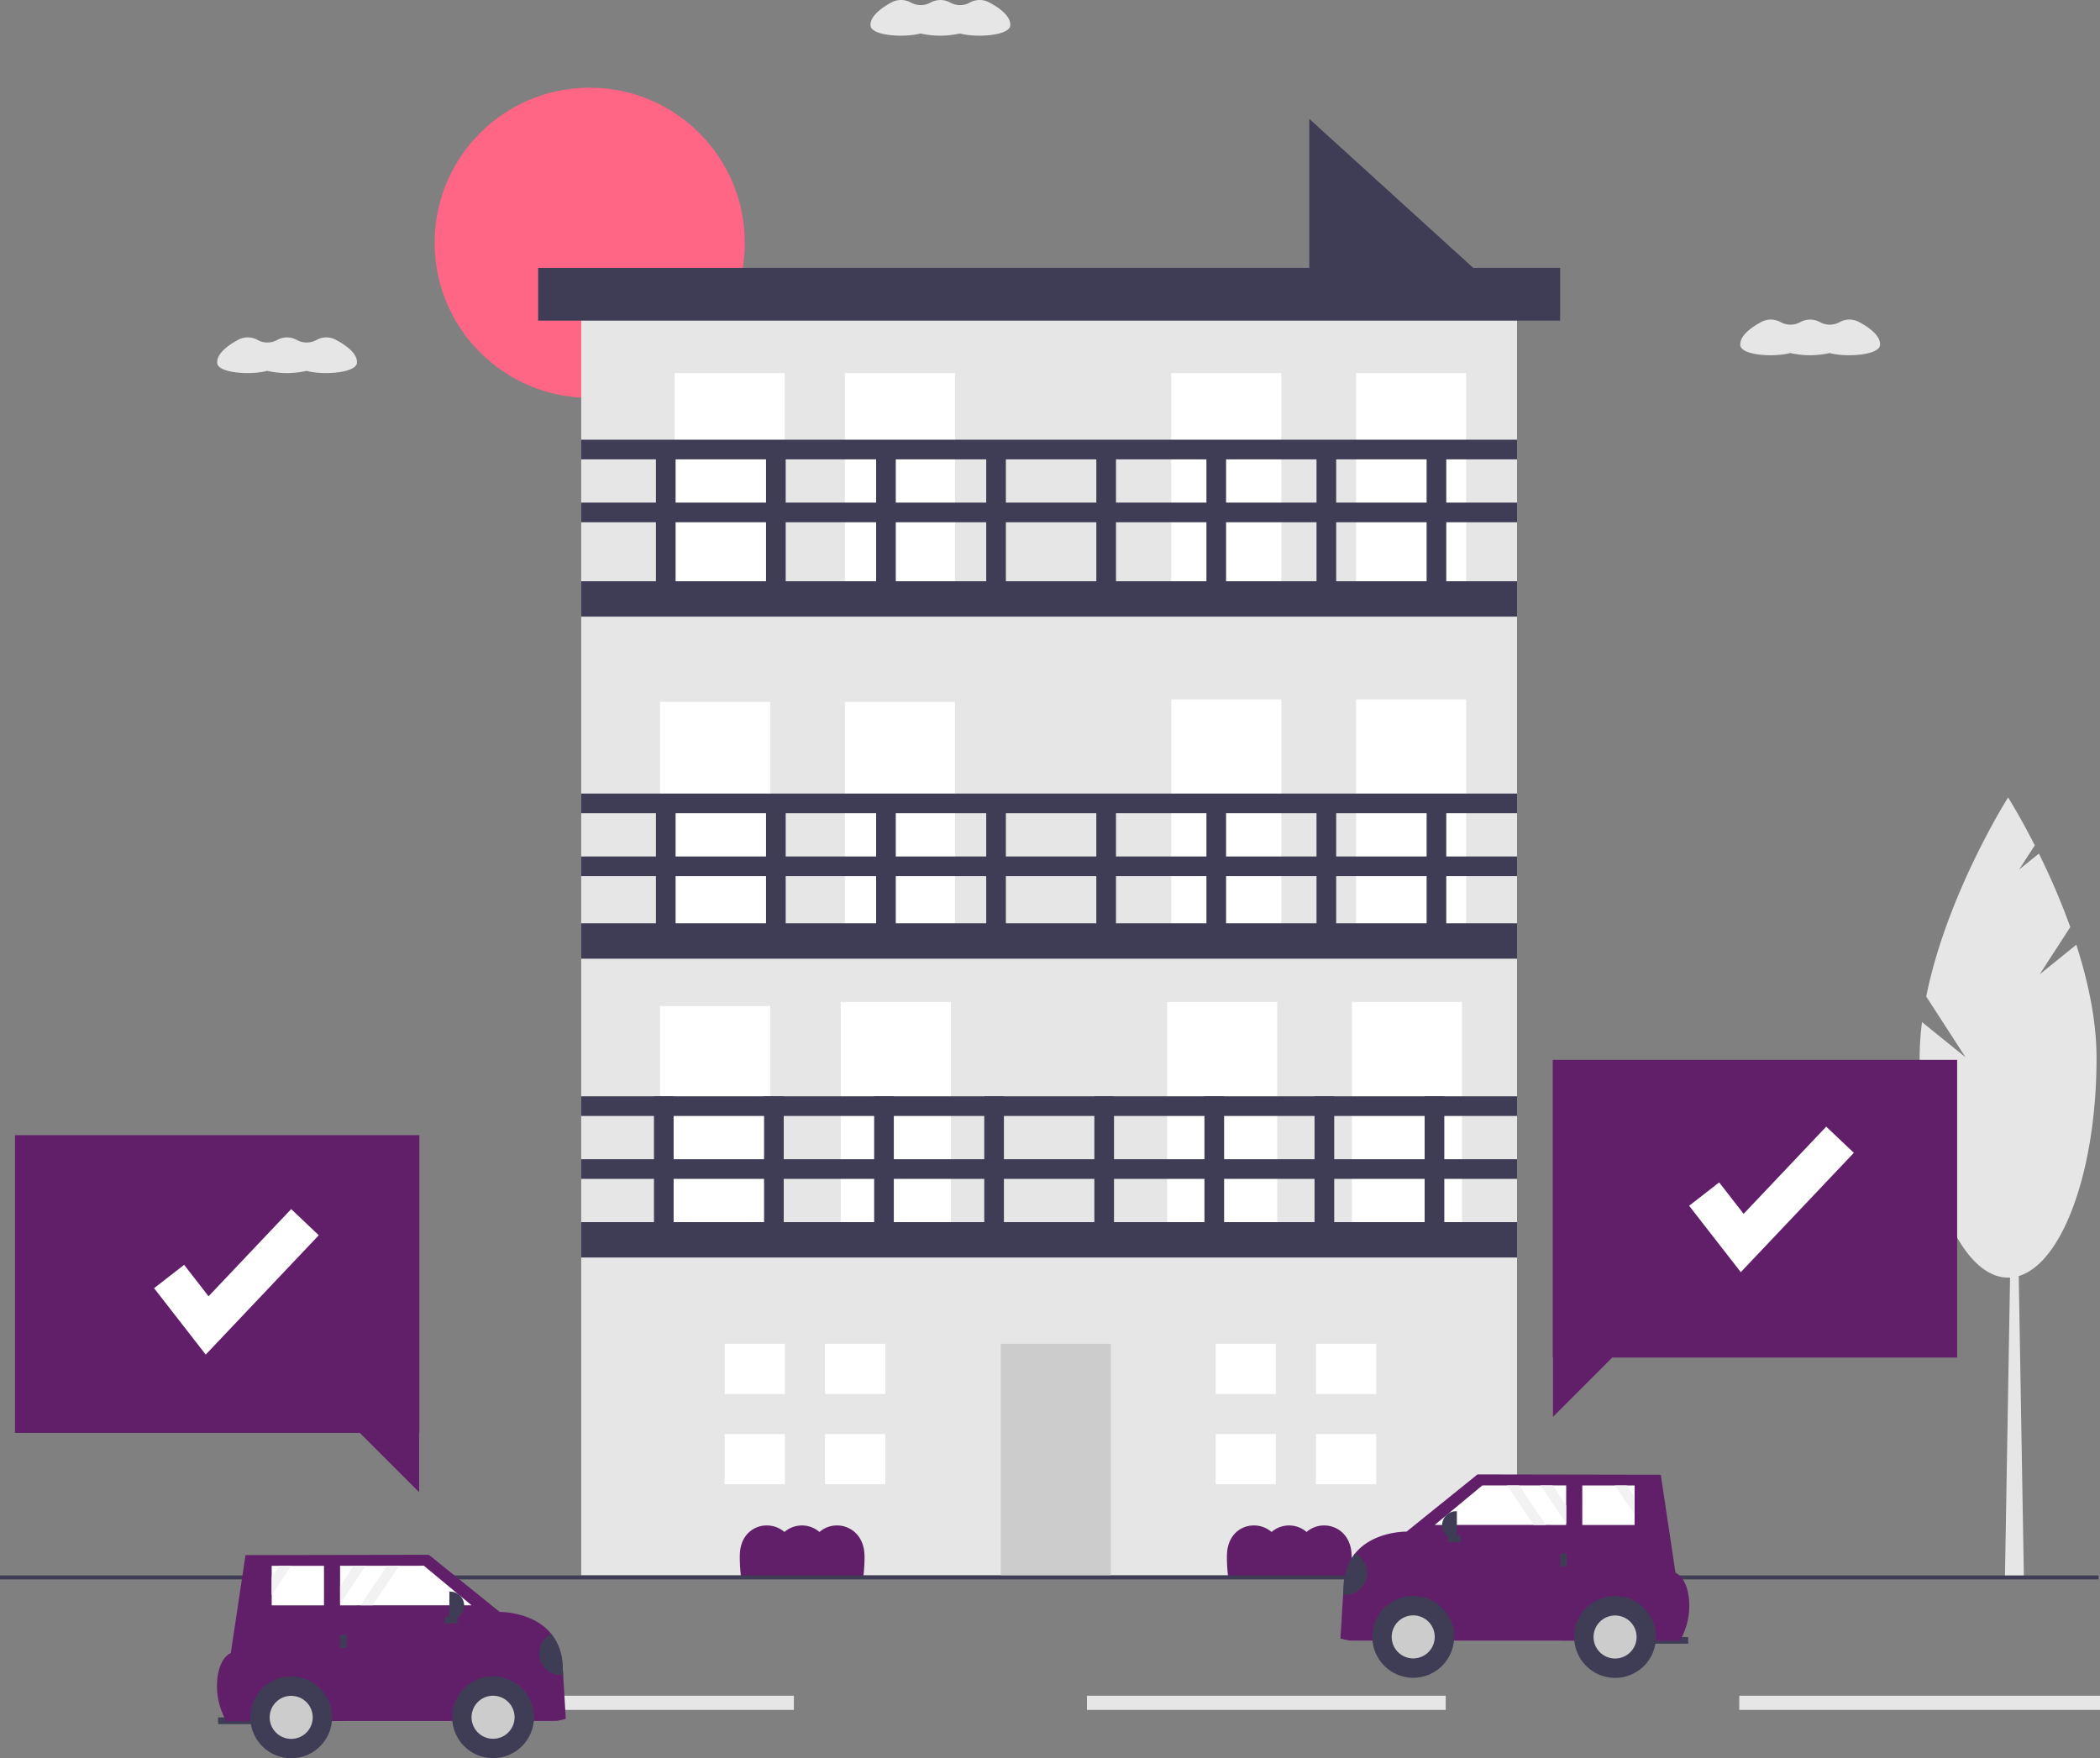 <svg id="a2004bc7-ef99-430b-b7c9-8e162ba022b9" data-name="Layer 1" xmlns="http://www.w3.org/2000/svg" width="888.516" height="743.976" viewBox="0 0 888.516 743.976"><rect x="0" y="0" width="888.516" height="743.976" fill="#808080" stroke="none"/><title>order_a_car</title><circle cx="249.509" cy="102.717" r="65.617" fill="#ff6584"/><polygon points="632.671 121.848 553.963 121.848 553.963 50.296 632.671 121.848" fill="#3f3d56"/><rect x="245.916" y="119.506" width="395.951" height="547.029" fill="#e6e6e6"/><rect x="285.419" y="157.86" width="46.582" height="98.156" fill="#fff"/><rect x="357.472" y="157.86" width="46.582" height="98.156" fill="#fff"/><rect x="279.28" y="296.983" width="46.582" height="98.156" fill="#fff"/><rect x="357.472" y="296.983" width="46.582" height="98.156" fill="#fff"/><rect x="279.28" y="425.709" width="46.582" height="98.156" fill="#fff"/><rect x="355.718" y="423.955" width="46.582" height="98.156" fill="#fff"/><rect x="423.423" y="568.599" width="46.582" height="98.156" fill="#ccc"/><rect x="493.802" y="423.955" width="46.582" height="98.156" fill="#fff"/><rect x="571.994" y="423.955" width="46.582" height="98.156" fill="#fff"/><rect x="495.556" y="295.944" width="46.582" height="98.156" fill="#fff"/><rect x="573.748" y="295.944" width="46.582" height="98.156" fill="#fff"/><rect x="495.556" y="157.86" width="46.582" height="98.156" fill="#fff"/><rect x="573.748" y="157.86" width="46.582" height="98.156" fill="#fff"/><rect x="245.916" y="245.944" width="395.951" height="14.973" fill="#3f3d56"/><rect x="245.916" y="362.4" width="395.951" height="8.318" fill="#3f3d56"/><rect x="245.916" y="335.781" width="395.951" height="8.318" fill="#3f3d56"/><rect x="403.322" y="571.009" width="66.546" height="8.318" transform="translate(856.022 60.561) rotate(90)" fill="#3f3d56"/><rect x="449.904" y="571.009" width="66.546" height="8.318" transform="translate(902.604 13.979) rotate(90)" fill="#3f3d56"/><rect x="496.487" y="571.009" width="66.546" height="8.318" transform="translate(949.187 -32.604) rotate(90)" fill="#3f3d56"/><rect x="543.069" y="571.009" width="66.546" height="8.318" transform="translate(995.769 -79.186) rotate(90)" fill="#3f3d56"/><rect x="589.652" y="571.009" width="66.546" height="8.318" transform="translate(1042.352 -125.769) rotate(90)" fill="#3f3d56"/><rect x="636.234" y="571.009" width="66.546" height="8.318" transform="translate(1088.934 -172.351) rotate(90)" fill="#3f3d56"/><rect x="682.817" y="571.009" width="66.546" height="8.318" transform="translate(1135.517 -218.934) rotate(90)" fill="#3f3d56"/><rect x="729.399" y="571.009" width="66.546" height="8.318" transform="translate(1182.099 -265.516) rotate(90)" fill="#3f3d56"/><rect x="404.154" y="444.571" width="66.546" height="8.318" transform="translate(730.415 -66.709) rotate(90)" fill="#3f3d56"/><rect x="450.736" y="444.571" width="66.546" height="8.318" transform="translate(776.998 -113.291) rotate(90)" fill="#3f3d56"/><rect x="497.319" y="444.571" width="66.546" height="8.318" transform="translate(823.58 -159.874) rotate(90)" fill="#3f3d56"/><rect x="543.901" y="444.571" width="66.546" height="8.318" transform="translate(870.163 -206.456) rotate(90)" fill="#3f3d56"/><rect x="590.484" y="444.571" width="66.546" height="8.318" transform="translate(916.745 -253.039) rotate(90)" fill="#3f3d56"/><rect x="637.066" y="444.571" width="66.546" height="8.318" transform="translate(963.328 -299.621) rotate(90)" fill="#3f3d56"/><rect x="683.649" y="444.571" width="66.546" height="8.318" transform="translate(1009.91 -346.204) rotate(90)" fill="#3f3d56"/><rect x="730.231" y="444.571" width="66.546" height="8.318" transform="translate(1056.493 -392.786) rotate(90)" fill="#3f3d56"/><rect x="404.154" y="296.505" width="66.546" height="8.318" transform="translate(582.35 -214.774) rotate(90)" fill="#3f3d56"/><rect x="450.736" y="296.505" width="66.546" height="8.318" transform="translate(628.932 -261.357) rotate(90)" fill="#3f3d56"/><rect x="497.319" y="296.505" width="66.546" height="8.318" transform="translate(675.515 -307.939) rotate(90)" fill="#3f3d56"/><rect x="543.901" y="296.505" width="66.546" height="8.318" transform="translate(722.097 -354.522) rotate(90)" fill="#3f3d56"/><rect x="590.484" y="296.505" width="66.546" height="8.318" transform="translate(768.68 -401.104) rotate(90)" fill="#3f3d56"/><rect x="637.066" y="296.505" width="66.546" height="8.318" transform="translate(815.262 -447.687) rotate(90)" fill="#3f3d56"/><rect x="683.649" y="296.505" width="66.546" height="8.318" transform="translate(861.845 -494.269) rotate(90)" fill="#3f3d56"/><rect x="730.231" y="296.505" width="66.546" height="8.318" transform="translate(908.427 -540.852) rotate(90)" fill="#3f3d56"/><rect x="245.916" y="212.671" width="395.951" height="8.318" fill="#3f3d56"/><rect x="245.916" y="186.052" width="395.951" height="8.318" fill="#3f3d56"/><rect x="245.916" y="390.682" width="395.951" height="14.973" fill="#3f3d56"/><rect x="227.696" y="113.351" width="432.392" height="22.312" fill="#3f3d56"/><polygon points="332.09 589.824 332.09 568.599 306.62 568.599 306.62 589.824 329.967 589.824 332.09 589.824" fill="#fff"/><polygon points="329.967 606.803 306.62 606.803 306.62 628.028 332.09 628.028 332.09 606.803 329.967 606.803" fill="#fff"/><rect x="349.07" y="568.599" width="25.47" height="21.225" fill="#fff"/><rect x="349.07" y="606.803" width="25.47" height="21.225" fill="#fff"/><polygon points="539.823 589.824 539.823 568.599 514.353 568.599 514.353 589.824 537.7 589.824 539.823 589.824" fill="#fff"/><polygon points="537.7 606.803 514.353 606.803 514.353 628.028 539.823 628.028 539.823 606.803 537.7 606.803" fill="#fff"/><rect x="556.802" y="568.599" width="25.47" height="21.225" fill="#fff"/><rect x="556.802" y="606.803" width="25.47" height="21.225" fill="#fff"/><rect x="245.916" y="517.12" width="395.951" height="14.973" fill="#3f3d56"/><rect x="245.916" y="490.502" width="395.951" height="8.318" fill="#3f3d56"/><rect x="245.916" y="463.883" width="395.951" height="8.318" fill="#3f3d56"/><path d="M521.529,737.417q.001-.695-.019-1.382c-.356-12.264-12.521-15.59-19.043-9.784a11.314,11.314,0,0,0-14.836,0c-6.55-5.714-18.473-2.625-18.867,9.5q-.022.687-.024,1.382a71.13,71.13,0,0,0,.468,7.63h51.859A70.394,70.394,0,0,0,521.529,737.417Z" transform="translate(-155.742 -78.012)" fill="#611f69"/><path d="M727.639,737.417q.001-.695-.019-1.382c-.356-12.264-12.521-15.59-19.043-9.784a11.314,11.314,0,0,0-14.836,0c-6.55-5.714-18.473-2.625-18.867,9.5q-.022.687-.024,1.382a71.133,71.133,0,0,0,.468,7.63h51.859A70.394,70.394,0,0,0,727.639,737.417Z" transform="translate(-155.742 -78.012)" fill="#611f69"/><polygon points="856.314 667.579 848.294 667.579 850.967 510.911 853.641 510.911 856.314 667.579" fill="#e6e6e6"/><path d="M1018.739,490.289l12.946-20.008a299.962,299.962,0,0,0-13.282-31.092l-8.372,6.762,6.629-10.244c-6.317-12.435-11.288-20.27-11.288-20.27s-25.965,40.916-34.639,84.237l16.613,25.675L968.955,510.493a121.357,121.357,0,0,0-1.009,15.218c0,51.306,16.756,92.898,37.426,92.898s37.426-41.592,37.426-92.898c0-15.905-3.598-32.546-8.562-47.939Z" transform="translate(-155.742 -78.012)" fill="#e6e6e6"/><polygon points="828.074 448.447 656.97 448.447 656.97 574.433 657.074 574.433 657.074 599.516 682.157 574.433 828.074 574.433 828.074 448.447" fill="#611f69"/><rect x="459.892" y="717.512" width="151.803" height="6" fill="#e6e6e6"/><rect x="735.892" y="717.512" width="152.624" height="6" fill="#e6e6e6"/><rect x="183.892" y="717.512" width="152" height="6" fill="#e6e6e6"/><rect y="666.619" width="887.892" height="1.673" fill="#3f3d56"/><rect x="852.136" y="770.691" width="17.876" height="2.837" transform="translate(1565.993 1466.667) rotate(-179.969)" fill="#3f3d56"/><path d="M722.892,771.326l3.688.853,140.168.075,1.26-2.937a29.642,29.642,0,0,0,2.179-16.028c-.604-4.056-2.116-8.086-5.552-9.836L858.416,702.024l-77.548-.139-30.003,24.199s-14.153-.254-21.842,9.318a22.468,22.468,0,0,0-4.7,12.374l-.303,4.98Z" transform="translate(-155.742 -78.012)" fill="#611f69"/><circle cx="597.936" cy="692.621" r="17.308" fill="#3f3d56"/><circle cx="597.936" cy="692.621" r="9.11" fill="#ccc"/><circle cx="683.343" cy="692.667" r="17.308" fill="#3f3d56"/><circle cx="683.343" cy="692.667" r="9.11" fill="#ccc"/><polygon points="607.043 645.244 648.913 645.262 654.024 645.262 662.653 645.268 662.653 644.638 662.659 637.051 662.665 628.53 656.925 628.53 651.813 628.524 642.76 628.518 637.649 628.518 627.197 628.512 607.043 645.244" fill="#fff"/><polygon points="669.466 645.274 691.594 645.286 691.6 640.944 691.6 633.356 691.606 628.548 688.366 628.548 683.255 628.542 669.472 628.536 669.466 645.274" fill="#fff"/><rect x="815.551" y="735.767" width="2.837" height="5.391" transform="matrix(-1, -0.001, 0.001, -1, 1477.803, 1399.35)" fill="#3f3d56"/><rect x="770.015" y="726.805" width="2.837" height="5.391" transform="matrix(-0.001, 1, -1, -0.001, 1345.605, -119.556)" fill="#3f3d56"/><path d="M765.904,717.469h.312a5.93,5.93,0,0,1,5.93,5.93v0a5.93,5.93,0,0,1-5.93,5.93h-.312a0,0,0,0,1,0,0v-11.86A0,0,0,0,1,765.904,717.469Z" transform="translate(1381.922 1369.196) rotate(-179.969)" fill="#3f3d56"/><path d="M724.02,752.756a9.166,9.166,0,0,0,5.003-17.354,22.468,22.468,0,0,0-4.7,12.374Z" transform="translate(-155.742 -78.012)" fill="#3f3d56"/><polygon points="651.813 628.524 662.653 644.638 662.659 637.051 656.925 628.53 651.813 628.524" fill="#f2f2f2"/><polygon points="683.255 628.542 691.6 640.944 691.6 633.356 688.366 628.548 683.255 628.542" fill="#f2f2f2"/><polygon points="637.649 628.518 648.913 645.262 654.024 645.262 642.76 628.518 637.649 628.518" fill="#f2f2f2"/><path d="M566.139,79.06l-.116.063a8.551,8.551,0,0,1-8.153.029q-.108-.058-.216-.115a8.592,8.592,0,0,0-8.144.028l-.108.059a8.551,8.551,0,0,1-8.153.029q-.113-.061-.224-.12a8.543,8.543,0,0,0-8.065-.014c-3.792,2.042-8.919,5.534-8.897,9.478a4.587,4.587,0,0,0,.026.467c.441,4.095,13.799,5.139,21.137,3.209a37.358,37.358,0,0,0,16.621,0c7.307,1.961,20.936.837,21.335-3.305a4.588,4.588,0,0,0,.021-.467c-.023-3.946-5.195-7.401-9.011-9.415A8.535,8.535,0,0,0,566.139,79.06Z" transform="translate(-155.742 -78.012)" fill="#e6e6e6"/><path d="M934.139,214.276l-.116.063a8.551,8.551,0,0,1-8.153.029q-.108-.058-.216-.115a8.592,8.592,0,0,0-8.144.028l-.108.059a8.551,8.551,0,0,1-8.153.029q-.113-.061-.224-.12a8.543,8.543,0,0,0-8.065-.014c-3.792,2.042-8.919,5.534-8.897,9.478a4.587,4.587,0,0,0,.026.467c.441,4.095,13.799,5.139,21.137,3.209a37.358,37.358,0,0,0,16.621,0c7.307,1.961,20.936.838,21.335-3.305a4.588,4.588,0,0,0,.021-.467c-.023-3.946-5.195-7.401-9.011-9.415A8.535,8.535,0,0,0,934.139,214.276Z" transform="translate(-155.742 -78.012)" fill="#e6e6e6"/><path d="M289.709,221.824l-.116.063a8.551,8.551,0,0,1-8.153.029q-.108-.058-.216-.115a8.592,8.592,0,0,0-8.144.028l-.108.059a8.551,8.551,0,0,1-8.153.029q-.113-.061-.224-.12a8.543,8.543,0,0,0-8.065-.014c-3.792,2.042-8.919,5.534-8.897,9.478a4.587,4.587,0,0,0,.026.467c.441,4.095,13.799,5.139,21.137,3.209a37.358,37.358,0,0,0,16.621,0c7.307,1.961,20.936.838,21.335-3.305a4.591,4.591,0,0,0,.021-.467c-.023-3.946-5.195-7.401-9.011-9.415A8.535,8.535,0,0,0,289.709,221.824Z" transform="translate(-155.742 -78.012)" fill="#e6e6e6"/><rect x="92.278" y="726.679" width="17.876" height="2.837" fill="#3f3d56"/><path d="M395.14,805.327l-3.688.853-140.168.075-1.26-2.937a29.642,29.642,0,0,1-2.179-16.028c.604-4.056,2.116-8.086,5.552-9.836l6.22-41.43,77.548-.139,30.003,24.199s14.153-.254,21.842,9.318a22.468,22.468,0,0,1,4.7,12.374l.303,4.98Z" transform="translate(-155.742 -78.012)" fill="#611f69"/><circle cx="208.612" cy="726.622" r="17.308" fill="#3f3d56"/><circle cx="208.612" cy="726.622" r="9.11" fill="#ccc"/><circle cx="123.206" cy="726.668" r="17.308" fill="#3f3d56"/><circle cx="123.206" cy="726.668" r="9.11" fill="#ccc"/><polygon points="199.505 679.244 157.635 679.263 152.524 679.263 143.895 679.269 143.895 678.639 143.889 671.051 143.883 662.531 149.624 662.531 154.735 662.524 163.788 662.518 168.899 662.518 179.351 662.512 199.505 679.244" fill="#fff"/><polygon points="137.082 679.275 114.954 679.287 114.948 674.945 114.948 667.357 114.942 662.549 118.182 662.549 123.293 662.543 137.076 662.537 137.082 679.275" fill="#fff"/><rect x="143.901" y="691.756" width="2.837" height="5.391" fill="#3f3d56"/><rect x="345.179" y="760.805" width="2.837" height="5.391" transform="translate(954.172 338.483) rotate(89.969)" fill="#3f3d56"/><path d="M190.143,673.457h.312a5.93,5.93,0,0,1,5.93,5.93v0a5.93,5.93,0,0,1-5.93,5.93h-.312a0,0,0,0,1,0,0V673.457A0,0,0,0,1,190.143,673.457Z" fill="#3f3d56"/><path d="M394.012,786.757a9.166,9.166,0,0,1-5.003-17.354,22.468,22.468,0,0,1,4.7,12.374Z" transform="translate(-155.742 -78.012)" fill="#3f3d56"/><polygon points="154.735 662.524 143.895 678.639 143.889 671.051 149.624 662.531 154.735 662.524" fill="#f2f2f2"/><polygon points="123.293 662.543 114.948 674.945 114.948 667.357 118.182 662.549 123.293 662.543" fill="#f2f2f2"/><polygon points="168.899 662.518 157.635 679.263 152.524 679.263 163.788 662.518 168.899 662.518" fill="#f2f2f2"/><polygon points="736.528 538.291 714.678 510.199 727.384 500.316 737.729 513.617 772.679 476.725 784.366 487.797 736.528 538.291" fill="#fff"/><polygon points="6.34 480.325 177.444 480.325 177.444 606.311 177.34 606.311 177.34 631.394 152.257 606.311 6.34 606.311 6.34 480.325" fill="#611f69"/><polygon points="87.042 573.169 65.192 545.077 77.899 535.193 88.244 548.495 123.193 511.603 134.88 522.674 87.042 573.169" fill="#fff"/></svg>